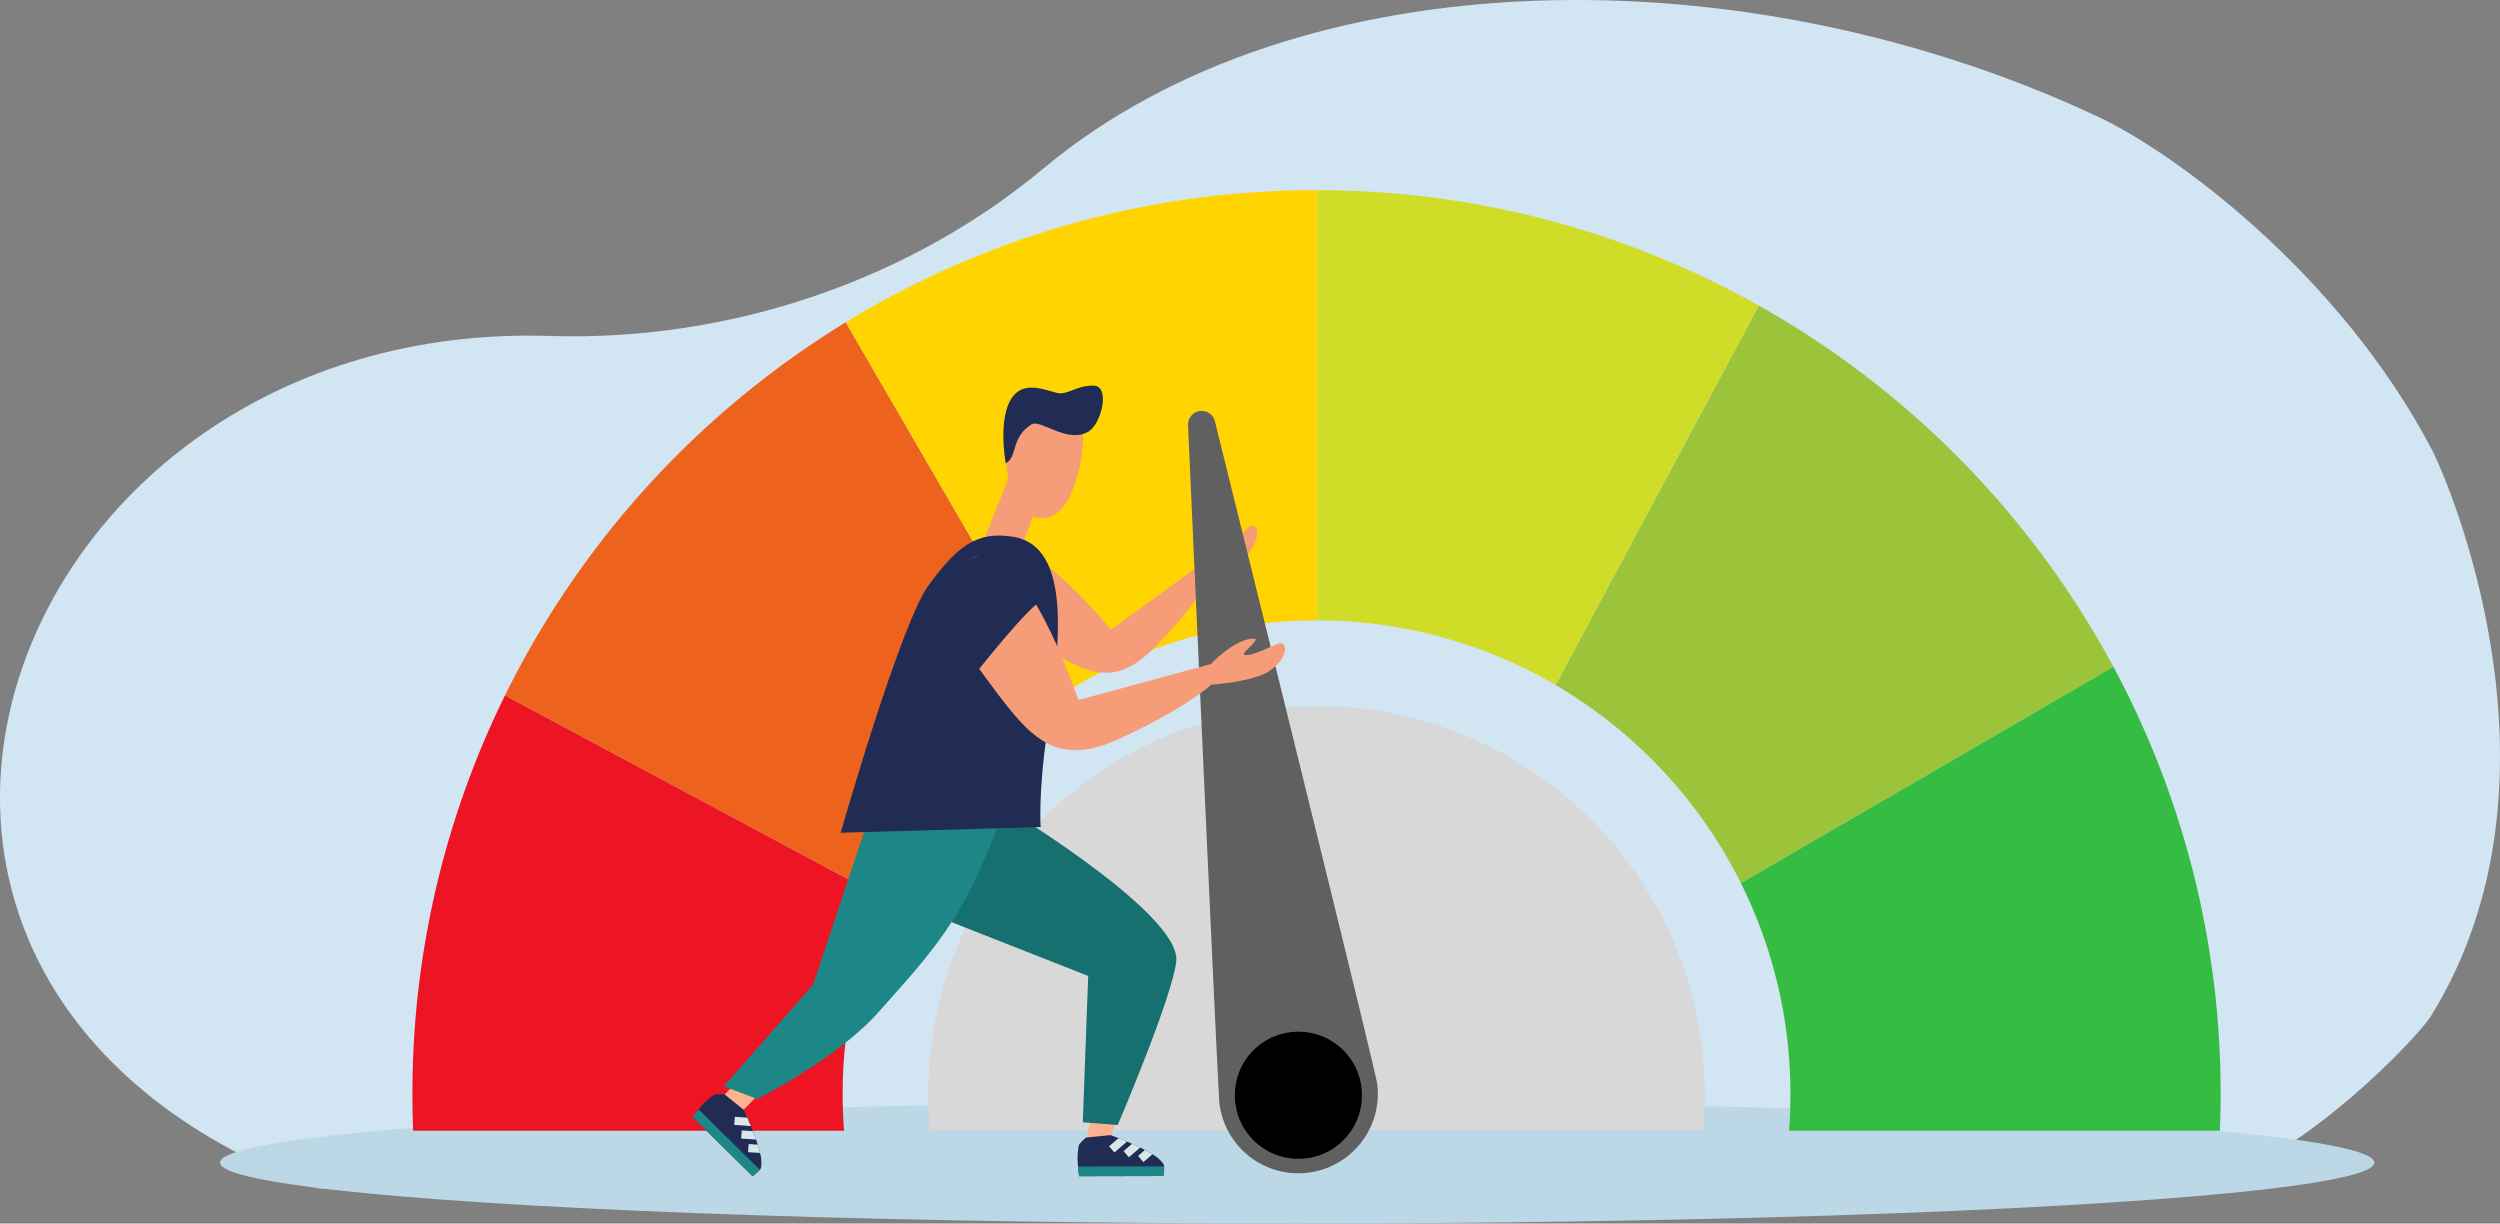 <svg xmlns="http://www.w3.org/2000/svg" width="520.33" height="254.654" viewBox="0 0 520.33 254.654">
  <rect x="0" y="0" width="520.33" height="254.654" fill="#808080" stroke="none"/>
  <g id="Grupo_929828" data-name="Grupo 929828" transform="translate(-2336.999 -83.103)">
    <path id="Trazado_666910" data-name="Trazado 666910" d="M2451.422,153.025c38.207,1.208,75.423-12.049,102.712-34.83,53.182-44.4,146.475-45.194,219.731-10.7,15.187,7.151,49.853,32.1,69.346,69.307,2.909,5.553,30.453,68.357-.314,117.877-2.391,3.849-25.258,28.546-47.476,35.713-5.562,1.794-389.7.994-392.4,0C2286.443,287.284,2337.9,149.434,2451.422,153.025Z" fill="#d1e5f3"/>
    <ellipse id="Elipse_4907" data-name="Elipse 4907" cx="224.197" cy="12.683" rx="224.197" ry="12.683" transform="translate(2382.787 312.389)" fill="#bcd7e6"/>
    <path id="Trazado_666911" data-name="Trazado 666911" d="M3795.695,361.338l-42.3,78.981a99.012,99.012,0,0,1,38.573,41.23l77.531-45.018A189.041,189.041,0,0,0,3795.695,361.338Z" transform="translate(-1092.628 -214.636)" fill="#9cc43b"/>
    <path id="Trazado_666912" data-name="Trazado 666912" d="M2796.778,454.24l79.04,42.336a99.037,99.037,0,0,1,36.875-42.519l-44.987-77.484A188.955,188.955,0,0,0,2796.778,454.24Z" transform="translate(-354.682 -226.389)" fill="#ed631d"/>
    <path id="Trazado_666913" data-name="Trazado 666913" d="M3335.9,771.781a81.147,81.147,0,0,0-31.542-34.482l-.268-.161a80.437,80.437,0,0,0-40.905-11.195h-.315a80.421,80.421,0,0,0-43.622,12.878c-.088.053-.177.113-.265.17a81.128,81.128,0,0,0-30.08,35.529c-.044.095-.084.193-.126.29a80.536,80.536,0,0,0-6.562,31.948q0,3.749.337,7.409c0,.057.01.117.016.173h160.921c.007-.057.013-.117.016-.173q.336-3.659.337-7.409a80.476,80.476,0,0,0-7.806-34.69C3335.991,771.97,3335.947,771.875,3335.9,771.781Z" transform="translate(-652.014 -495.898)" fill="#d8d8d8"/>
    <path id="Trazado_666914" data-name="Trazado 666914" d="M2810.831,758.683l-79.041-42.336c-.051.094-.1.189-.139.284a187.347,187.347,0,0,0-19.118,82.725q0,3.721.145,7.409c0,.057,0,.117.006.173h89.681c0-.057-.01-.117-.013-.173q-.274-3.668-.274-7.409a98.249,98.249,0,0,1,8.623-40.385C2810.743,758.875,2810.787,758.778,2810.831,758.683Z" transform="translate(-289.694 -488.496)" fill="#ed1423"/>
    <path id="Trazado_666915" data-name="Trazado 666915" d="M3204.9,256.275a187.263,187.263,0,0,0-97.562,27.334c-.088.05-.18.107-.268.164l44.987,77.484c.088-.057.177-.113.268-.167a98.156,98.156,0,0,1,52.575-15.27h.315V256.275Z" transform="translate(-594.048 -133.588)" fill="#ffd400"/>
    <path id="Trazado_666916" data-name="Trazado 666916" d="M3628.057,280.133a187.336,187.336,0,0,0-91.619-23.858V345.82a98.152,98.152,0,0,1,49.32,13.29c.091.051.18.1.271.161l42.3-78.981C3628.243,280.237,3628.148,280.187,3628.057,280.133Z" transform="translate(-925.268 -133.588)" fill="#d0dd28"/>
    <path id="Trazado_666917" data-name="Trazado 666917" d="M3999.817,690.565c-.047-.091-.094-.186-.148-.277l-77.531,45.018c.047.094.095.189.139.283a98.189,98.189,0,0,1,10.17,43.663q0,3.739-.274,7.409c0,.057-.009.117-.012.173h89.677c0-.057,0-.117.006-.173q.146-3.688.145-7.409A187.291,187.291,0,0,0,3999.817,690.565Z" transform="translate(-1222.803 -468.393)" fill="#35bc42"/>
    <path id="Trazado_666918" data-name="Trazado 666918" d="M3254.6,583.252s-18.909-23.306-25.743-16.5c-6.286,6.257,3,14.495,8,17.7,11.187,7.17,17.495,11.873,26.551,2.732s11.721-14.59,11.721-14.59,6.752-3.108,8.577-5.816c2.432-3.609.938-5.863-.146-5.029-.921.709-3.814,4.07-4.971,3.954-.612-.061,1.849-3.648.564-3.159-3.085,1.175-5.375,6.758-5.375,6.758Z" transform="translate(-686.364 -369.103)" fill="#f69c79"/>
    <path id="Trazado_666919" data-name="Trazado 666919" d="M3138.778,669.954c3.418-12.115,13.894-20.3,19.249-31.412a29.9,29.9,0,0,0,2.853-9.425c.042-.351-.509-.348-.55,0-1.5,12.551-11.8,21.3-18.016,31.586a37.238,37.238,0,0,0-4.066,9.1.275.275,0,0,0,.53.146Z" transform="translate(-618.088 -421.003)" fill="#fff"/>
    <path id="Trazado_666920" data-name="Trazado 666920" d="M3330.545,1089.273l-2.26,8.756-4.865-1.256,2.511-9.729Z" transform="translate(-760.942 -774.457)" fill="#fbb390"/>
    <path id="Trazado_666921" data-name="Trazado 666921" d="M3336.145,1125.162l-17.584.039s-.113-.874-.2-2.009a13.555,13.555,0,0,1,.181-4.522,7.292,7.292,0,0,1,1.5-1.51l5.023-.514s.679.234,1.7.634c.518.2,1.116.445,1.765.719.342.14.694.3,1.051.45h.005c.558.25,1.121.515,1.684.785.337.165.669.335.991.505.548.29,1.076.59,1.56.9a7.137,7.137,0,0,1,2.306,2.015,1.329,1.329,0,0,1,.127.5A10.011,10.011,0,0,1,3336.145,1125.162Z" transform="translate(-756.973 -797.293)" fill="#212c54"/>
    <path id="Trazado_666922" data-name="Trazado 666922" d="M3336.449,1147.12l-17.584.039s-.113-.874-.2-2.009l17.9-.04A10.007,10.007,0,0,1,3336.449,1147.12Z" transform="translate(-757.277 -819.251)" fill="#1d8787"/>
    <path id="Trazado_666923" data-name="Trazado 666923" d="M3350.585,1120.14l-2.627,2.262-.836-.968-.272-.316.271-.232,1.7-1.466C3349.338,1119.626,3349.936,1119.866,3350.585,1120.14Z" transform="translate(-779.016 -799.434)" fill="#d9e7e8"/>
    <path id="Trazado_666924" data-name="Trazado 666924" d="M3363.506,1125.321l-2.352,2.025-1.108-1.284,1.77-1.526h0C3362.379,1124.786,3362.943,1125.051,3363.506,1125.321Z" transform="translate(-789.196 -803.379)" fill="#d9e7e8"/>
    <path id="Trazado_666925" data-name="Trazado 666925" d="M3376.236,1131.077l-1.885,1.622-1.108-1.284,1.435-1.234C3375.225,1130.471,3375.753,1130.771,3376.236,1131.077Z" transform="translate(-799.376 -807.734)" fill="#d9e7e8"/>
    <path id="Trazado_666926" data-name="Trazado 666926" d="M2994.475,1065.144l-6.353,6.436-3.575-3.529,7.059-7.151Z" transform="translate(-499.53 -754.289)" fill="#fbb390"/>
    <path id="Trazado_666927" data-name="Trazado 666927" d="M2980.016,1096.41l-12.514-12.353s.535-.7,1.276-1.564a13.551,13.551,0,0,1,3.313-3.084,7.3,7.3,0,0,1,2.131-.014l3.928,3.172s.317.645.764,1.651c.223.51.479,1.1.746,1.754.145.34.286.7.43,1.059l0,0c.22.57.433,1.155.643,1.744.123.354.239.709.348,1.057.185.592.349,1.177.477,1.734a7.135,7.135,0,0,1,.219,3.054,1.327,1.327,0,0,1-.264.446A10,10,0,0,1,2980.016,1096.41Z" transform="translate(-486.381 -768.494)" fill="#212c54"/>
    <path id="Trazado_666928" data-name="Trazado 666928" d="M2980.016,1107.137l-12.514-12.353s.535-.7,1.276-1.564l12.739,12.576A10,10,0,0,1,2980.016,1107.137Z" transform="translate(-486.381 -779.222)" fill="#1d8787"/>
    <path id="Trazado_666929" data-name="Trazado 666929" d="M3009.022,1101.906l-3.458-.244.088-1.276.029-.416.355.026,2.239.156C3008.5,1100.662,3008.755,1101.254,3009.022,1101.906Z" transform="translate(-515.743 -784.429)" fill="#d9e7e8"/>
    <path id="Trazado_666930" data-name="Trazado 666930" d="M3014.957,1114.273l-3.1-.218.117-1.692,2.332.162,0,0C3014.533,1113.1,3014.747,1113.685,3014.957,1114.273Z" transform="translate(-520.6 -793.989)" fill="#d9e7e8"/>
    <path id="Trazado_666931" data-name="Trazado 666931" d="M3020.639,1126.624l-2.481-.176.117-1.691,1.887.133C3020.347,1125.481,3020.511,1126.066,3020.639,1126.624Z" transform="translate(-525.458 -803.549)" fill="#d9e7e8"/>
    <path id="Trazado_666932" data-name="Trazado 666932" d="M3183.116,809.5s40.163,23.748,39.016,34.059c-.845,7.6-12.182,34.059-12.182,34.059l-7.264-.58,1.123-30.454-36.751-14.458Z" transform="translate(-640.322 -560.357)" fill="#167070"/>
    <path id="Trazado_666933" data-name="Trazado 666933" d="M3025.839,807.663l-11.214,33.6-18.6,21.147,6.956,2.65s16.648-8.375,25.259-18.095c8.357-9.435,16.394-17.67,22.356-32.575,1.829-4.572,6.026-14.147,6.026-14.147Z" transform="translate(-508.387 -553.216)" fill="#1d8787"/>
    <path id="Trazado_666934" data-name="Trazado 666934" d="M3241.334,517.8l4.176-11.129-5.24-3.152-.092-3.935-6.69,16.775Z" transform="translate(-691.568 -321.279)" fill="#f69c79"/>
    <path id="Trazado_666935" data-name="Trazado 666935" d="M3253.063,460.036c.113,6.745,3.16,12.3,7.462,12.42s6.829-5.38,8.117-12c1.955-10.052-3.16-12.3-7.462-12.42S3252.948,453.208,3253.063,460.036Z" transform="translate(-706.665 -281.513)" fill="#f69c79"/>
    <path id="Trazado_666936" data-name="Trazado 666936" d="M3251.091,450.382c2.507-1.3,1.014-5.355,5.349-8.088,1.919-1.21,7.607,4.219,11.986,1.412,2.582-1.655,4.527-9.466.9-9.493s-5.4,2.065-7.6,1.51-5.748-2.033-8.176-.208C3248.973,438.957,3251.091,450.382,3251.091,450.382Z" transform="translate(-704.769 -270.852)" fill="#212c54"/>
    <path id="Trazado_666937" data-name="Trazado 666937" d="M3102.476,632.585s12.5-43.782,18.395-51.657c5.835-7.8,9.781-11.252,17.618-9.922,12.121,2.058,9.7,22.457,7.03,40.145-1.962,13.015-1.422,20.252-1.422,20.252Z" transform="translate(-590.503 -376.163)" fill="#212c54"/>
    <path id="Trazado_666938" data-name="Trazado 666938" d="M3424.325,459.429a2.84,2.84,0,0,0-5.594.81c2.145,47.763,6.262,138.9,6.535,141.144a16.545,16.545,0,0,0,32.85-3.983C3457.807,594.856,3435.839,505.942,3424.325,459.429Z" transform="translate(-834.464 -288.638)" fill="#606060"/>
    <circle id="Elipse_4908" data-name="Elipse 4908" cx="13.237" cy="13.237" r="13.237" transform="translate(2588.513 311.061) rotate(-45)"/>
    <path id="Trazado_666939" data-name="Trazado 666939" d="M3228.257,619.111s-11.287-34.323-21.89-29.6c-9.753,4.346-2.839,17.591,1.418,23.346,9.513,12.86,14.594,20.853,28.7,14.451s19.438-11.392,19.438-11.392,8.928-.6,12.142-2.868c4.283-3.018,3.568-6.195,1.991-5.721-1.34.4-6.035,2.944-7.287,2.319-.663-.331,3.643-3.312,1.987-3.312-3.974,0-8.943,5.3-8.943,5.3Z" transform="translate(-666.819 -390.31)" fill="#f69c79"/>
    <path id="Trazado_666940" data-name="Trazado 666940" d="M3191.937,608.737s11.125-14.072,13.306-14.51-2.213-5.453-2.213-5.453l-7.618-5.3-10.93,4.306-2.981,14.573Z" transform="translate(-651.464 -385.996)" fill="#212c54"/>
  </g>
</svg>
